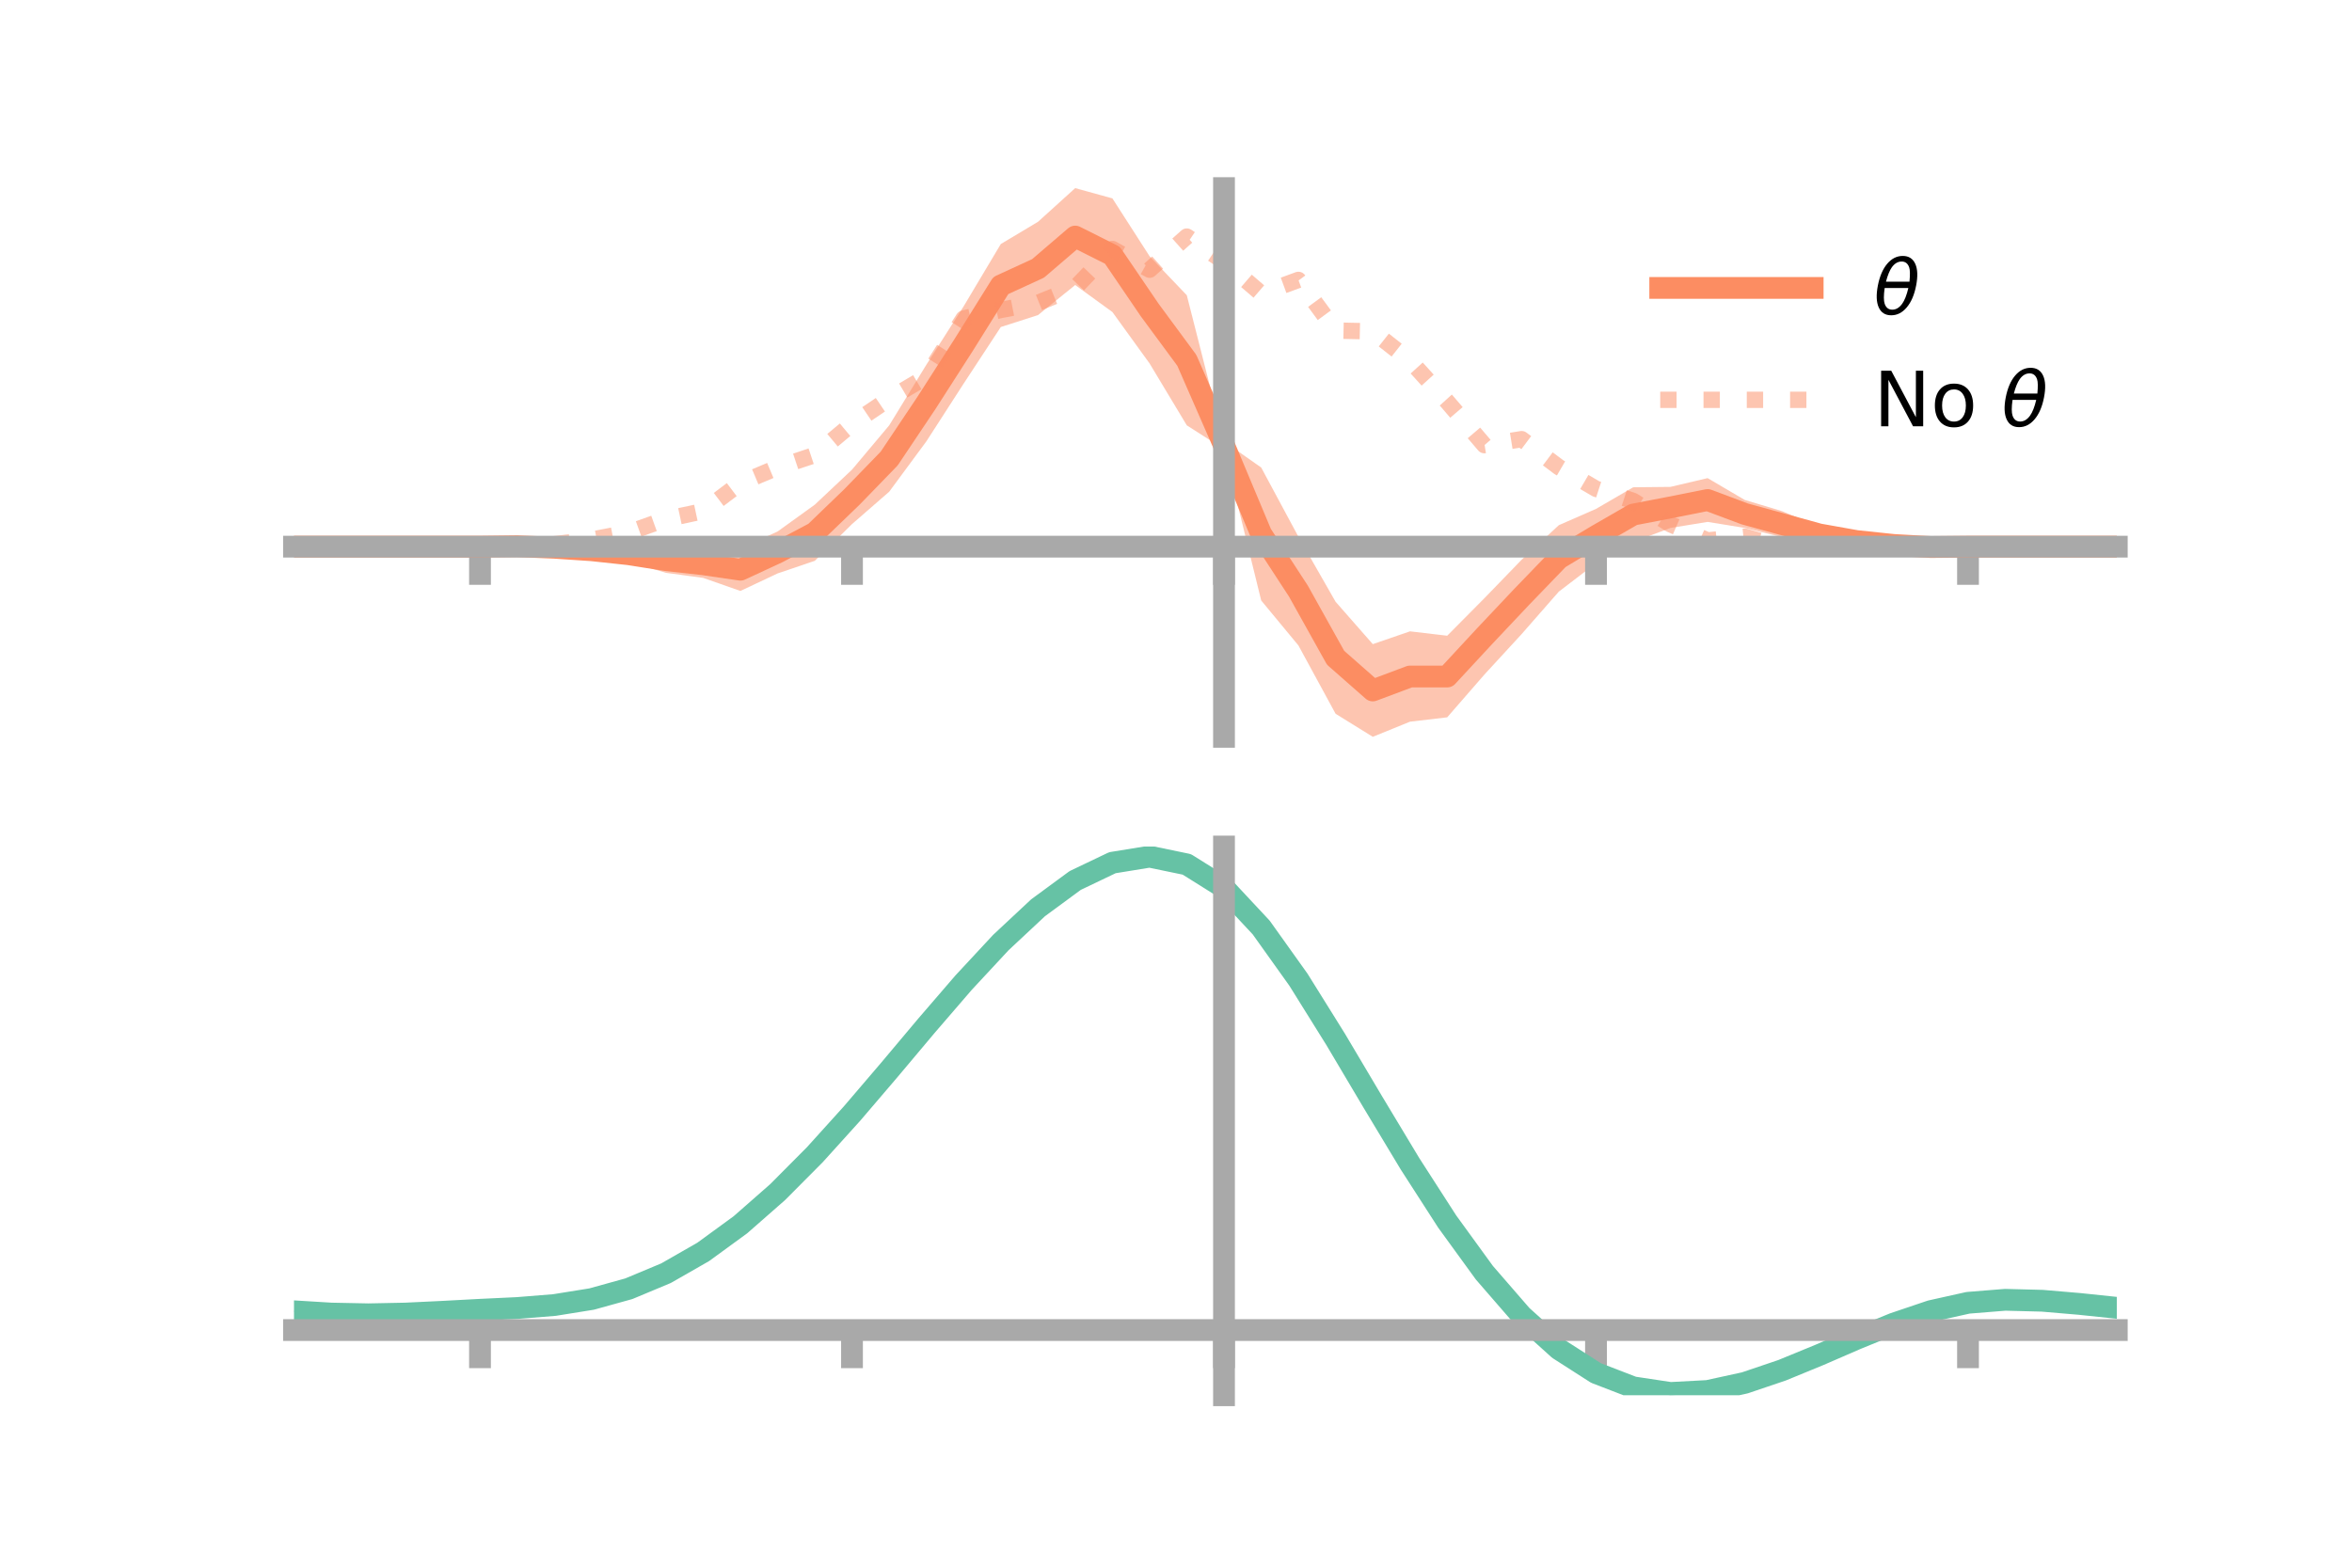 <?xml version="1.0" encoding="utf-8" standalone="no"?>
<!DOCTYPE svg PUBLIC "-//W3C//DTD SVG 1.1//EN"
  "http://www.w3.org/Graphics/SVG/1.1/DTD/svg11.dtd">
<!-- Created with matplotlib (https://matplotlib.org/) -->
<svg height="144pt" version="1.1" viewBox="0 0 216 144" width="216pt" xmlns="http://www.w3.org/2000/svg" xmlns:xlink="http://www.w3.org/1999/xlink">
 <defs>
  <style type="text/css">*{stroke-linecap:butt;stroke-linejoin:round;}</style>
 </defs>
 <g id="figure_1">
  <g id="patch_1">
   <path d="M 0 144 
L 216 144 
L 216 0 
L 0 0 
z
" style="fill:none;"/>
  </g>
  <g id="axes_1">
   <g id="patch_2">
    <path d="M 27 67.68 
L 194.4 67.68 
L 194.4 17.28 
L 27 17.28 
z
" style="fill:none;"/>
   </g>
   <g id="PolyCollection_1">
    <path clip-path="url(#pea73f23b1b)" d="M 27 50.215 
L 27 50.215 
L 30.416 50.215 
L 33.833 50.215 
L 37.249 50.215 
L 40.665 50.215 
L 44.082 50.212 
L 47.498 50.063 
L 50.914 50.052 
L 54.331 50.084 
L 57.747 50.222 
L 61.163 50.28 
L 64.58 50.58 
L 67.996 50.379 
L 71.412 48.821 
L 74.829 46.356 
L 78.245 43.14 
L 81.661 39.071 
L 85.078 33.495 
L 88.494 28.143 
L 91.91 22.416 
L 95.327 20.373 
L 98.743 17.28 
L 102.159 18.223 
L 105.576 23.54 
L 108.992 27.12 
L 112.408 40.546 
L 115.824 42.944 
L 119.241 49.301 
L 122.657 55.275 
L 126.073 59.167 
L 129.49 57.992 
L 132.906 58.394 
L 136.322 54.949 
L 139.739 51.417 
L 143.155 48.242 
L 146.571 46.745 
L 149.988 44.759 
L 153.404 44.723 
L 156.82 43.918 
L 160.237 45.924 
L 163.653 46.95 
L 167.069 48.392 
L 170.486 49.225 
L 173.902 49.789 
L 177.318 50.141 
L 180.735 50.213 
L 184.151 50.215 
L 187.567 50.215 
L 190.984 50.215 
L 194.4 50.215 
L 194.4 50.215 
L 194.4 50.215 
L 190.984 50.215 
L 187.567 50.215 
L 184.151 50.215 
L 180.735 50.217 
L 177.318 50.356 
L 173.902 50.325 
L 170.486 50.17 
L 167.069 49.783 
L 163.653 49.339 
L 160.237 48.492 
L 156.82 47.939 
L 153.404 48.497 
L 149.988 49.778 
L 146.571 51.733 
L 143.155 54.345 
L 139.739 58.248 
L 136.322 61.963 
L 132.906 65.89 
L 129.49 66.29 
L 126.073 67.68 
L 122.657 65.563 
L 119.241 59.286 
L 115.824 55.156 
L 112.408 41.256 
L 108.992 39.07 
L 105.576 33.388 
L 102.159 28.662 
L 98.743 26.18 
L 95.327 28.942 
L 91.91 30.039 
L 88.494 35.243 
L 85.078 40.536 
L 81.661 45.166 
L 78.245 48.141 
L 74.829 51.513 
L 71.412 52.672 
L 67.996 54.282 
L 64.58 53.083 
L 61.163 52.619 
L 57.747 51.598 
L 54.331 51.002 
L 50.914 50.575 
L 47.498 50.282 
L 44.082 50.217 
L 40.665 50.215 
L 37.249 50.215 
L 33.833 50.215 
L 30.416 50.215 
L 27 50.215 
z
" style="fill:#fc8d62;fill-opacity:0.5;"/>
   </g>
   <g id="matplotlib.axis_1">
    <g id="xtick_1">
     <g id="line2d_1">
      <defs>
       <path d="M 0 0 
L 0 3.5 
" id="m8391ee9683" style="stroke:#a9a9a9;stroke-width:2;"/>
      </defs>
      <g>
       <use style="fill:#a9a9a9;stroke:#a9a9a9;stroke-width:2;" x="44.082" xlink:href="#m8391ee9683" y="50.215"/>
      </g>
     </g>
    </g>
    <g id="xtick_2">
     <g id="line2d_2">
      <g>
       <use style="fill:#a9a9a9;stroke:#a9a9a9;stroke-width:2;" x="78.245" xlink:href="#m8391ee9683" y="50.215"/>
      </g>
     </g>
    </g>
    <g id="xtick_3">
     <g id="line2d_3">
      <g>
       <use style="fill:#a9a9a9;stroke:#a9a9a9;stroke-width:2;" x="112.408" xlink:href="#m8391ee9683" y="50.215"/>
      </g>
     </g>
    </g>
    <g id="xtick_4">
     <g id="line2d_4">
      <g>
       <use style="fill:#a9a9a9;stroke:#a9a9a9;stroke-width:2;" x="146.571" xlink:href="#m8391ee9683" y="50.215"/>
      </g>
     </g>
    </g>
    <g id="xtick_5">
     <g id="line2d_5">
      <g>
       <use style="fill:#a9a9a9;stroke:#a9a9a9;stroke-width:2;" x="180.735" xlink:href="#m8391ee9683" y="50.215"/>
      </g>
     </g>
    </g>
   </g>
   <g id="matplotlib.axis_2"/>
   <g id="line2d_6">
    <path clip-path="url(#pea73f23b1b)" d="M 27 50.215 
L 30.416 50.215 
L 33.833 50.215 
L 37.249 50.215 
L 40.665 50.215 
L 44.082 50.214 
L 47.498 50.173 
L 50.914 50.313 
L 54.331 50.543 
L 57.747 50.91 
L 61.163 51.45 
L 64.58 51.832 
L 67.996 52.33 
L 71.412 50.746 
L 74.829 48.934 
L 78.245 45.641 
L 81.661 42.118 
L 85.078 37.016 
L 88.494 31.693 
L 91.91 26.227 
L 95.327 24.658 
L 98.743 21.73 
L 102.159 23.443 
L 105.576 28.464 
L 108.992 33.095 
L 112.408 40.901 
L 115.824 49.05 
L 119.241 54.294 
L 122.657 60.419 
L 126.073 63.423 
L 129.49 62.141 
L 132.906 62.142 
L 136.322 58.456 
L 139.739 54.833 
L 143.155 51.293 
L 146.571 49.239 
L 149.988 47.268 
L 153.404 46.61 
L 156.82 45.929 
L 160.237 47.208 
L 163.653 48.145 
L 167.069 49.088 
L 170.486 49.697 
L 173.902 50.057 
L 177.318 50.248 
L 180.735 50.215 
L 184.151 50.215 
L 187.567 50.215 
L 190.984 50.215 
L 194.4 50.215 
" style="fill:none;stroke:#fc8d62;stroke-linecap:square;stroke-width:2;"/>
   </g>
   <g id="line2d_7">
    <path clip-path="url(#pea73f23b1b)" d="M 27 50.215 
L 30.416 50.215 
L 33.833 50.215 
L 37.249 50.215 
L 40.665 50.215 
L 44.082 50.215 
L 47.498 50.171 
L 50.914 49.99 
L 54.331 49.569 
L 57.747 48.91 
L 61.163 47.683 
L 64.58 46.952 
L 67.996 44.374 
L 71.412 42.932 
L 74.829 41.795 
L 78.245 38.943 
L 81.661 36.63 
L 85.078 34.609 
L 88.494 29.257 
L 91.91 28.473 
L 95.327 27.814 
L 98.743 26.429 
L 102.159 22.871 
L 105.576 24.775 
L 108.992 21.73 
L 112.408 24.024 
L 115.824 26.962 
L 119.241 25.71 
L 122.657 30.363 
L 126.073 30.438 
L 129.49 33.127 
L 132.906 36.891 
L 136.322 40.889 
L 139.739 40.338 
L 143.155 42.906 
L 146.571 44.899 
L 149.988 46.013 
L 153.404 48.156 
L 156.82 49.64 
L 160.237 49.291 
L 163.653 50.262 
L 167.069 50.23 
L 170.486 50.311 
L 173.902 50.27 
L 177.318 50.237 
L 180.735 50.215 
L 184.151 50.215 
L 187.567 50.215 
L 190.984 50.215 
L 194.4 50.215 
" style="fill:none;stroke:#fc8d62;stroke-dasharray:1.5,2.475;stroke-dashoffset:0;stroke-opacity:0.5;stroke-width:1.5;"/>
   </g>
   <g id="patch_3">
    <path d="M 112.408 67.68 
L 112.408 17.28 
" style="fill:none;stroke:#a9a9a9;stroke-linecap:square;stroke-linejoin:miter;stroke-width:2;"/>
   </g>
   <g id="patch_4">
    <path d="M 194.4 67.68 
L 194.4 17.28 
" style="fill:none;"/>
   </g>
   <g id="patch_5">
    <path d="M 27 50.215 
L 194.4 50.215 
" style="fill:none;stroke:#a9a9a9;stroke-linecap:square;stroke-linejoin:miter;stroke-width:2;"/>
   </g>
   <g id="patch_6">
    <path d="M 27 17.28 
L 194.4 17.28 
" style="fill:none;"/>
   </g>
   <g id="legend_1">
    <g id="line2d_8">
     <path d="M 152.47 26.449 
L 166.47 26.449 
" style="fill:none;stroke:#fc8d62;stroke-linecap:square;stroke-width:2;"/>
    </g>
    <g id="line2d_9"/>
    <g id="text_1">
     <!-- $\theta$ -->
     <g transform="translate(172.07 28.899)scale(0.07 -0.07)">
      <defs>
       <path d="M 45.516 34.672 
L 14.453 34.672 
Q 12.359 20.062 14.5 13.875 
Q 17.188 6.25 24.469 6.25 
Q 31.781 6.25 37.359 13.922 
Q 42.234 20.656 45.516 34.672 
z
M 47.016 42.969 
Q 48.344 56.844 46.625 61.719 
Q 43.953 69.438 36.766 69.438 
Q 29.297 69.438 23.828 61.812 
Q 19.531 55.672 16.156 42.969 
z
M 38.188 76.766 
Q 49.906 76.766 54.594 66.406 
Q 59.281 56.109 55.719 37.844 
Q 52.203 19.625 43.453 9.281 
Q 34.766 -1.125 23.047 -1.125 
Q 11.281 -1.125 6.641 9.281 
Q 2 19.625 5.516 37.844 
Q 9.078 56.109 17.719 66.406 
Q 26.422 76.766 38.188 76.766 
z
" id="DejaVuSans-Oblique-952"/>
      </defs>
      <use transform="translate(0 0.234)" xlink:href="#DejaVuSans-Oblique-952"/>
     </g>
    </g>
    <g id="line2d_10">
     <path d="M 152.47 36.724 
L 166.47 36.724 
" style="fill:none;stroke:#fc8d62;stroke-dasharray:1.5,2.475;stroke-dashoffset:0;stroke-opacity:0.5;stroke-width:1.5;"/>
    </g>
    <g id="line2d_11"/>
    <g id="text_2">
     <!-- No $\theta$ -->
     <g transform="translate(172.07 39.174)scale(0.07 -0.07)">
      <defs>
       <path d="M 9.812 72.906 
L 23.094 72.906 
L 55.422 11.922 
L 55.422 72.906 
L 64.984 72.906 
L 64.984 0 
L 51.703 0 
L 19.391 60.984 
L 19.391 0 
L 9.812 0 
z
" id="DejaVuSans-78"/>
       <path d="M 30.609 48.391 
Q 23.391 48.391 19.188 42.75 
Q 14.984 37.109 14.984 27.297 
Q 14.984 17.484 19.156 11.844 
Q 23.344 6.203 30.609 6.203 
Q 37.797 6.203 41.984 11.859 
Q 46.188 17.531 46.188 27.297 
Q 46.188 37.016 41.984 42.703 
Q 37.797 48.391 30.609 48.391 
z
M 30.609 56 
Q 42.328 56 49.016 48.375 
Q 55.719 40.766 55.719 27.297 
Q 55.719 13.875 49.016 6.219 
Q 42.328 -1.422 30.609 -1.422 
Q 18.844 -1.422 12.172 6.219 
Q 5.516 13.875 5.516 27.297 
Q 5.516 40.766 12.172 48.375 
Q 18.844 56 30.609 56 
z
" id="DejaVuSans-111"/>
       <path id="DejaVuSans-32"/>
      </defs>
      <use transform="translate(0 0.234)" xlink:href="#DejaVuSans-78"/>
      <use transform="translate(74.805 0.234)" xlink:href="#DejaVuSans-111"/>
      <use transform="translate(135.986 0.234)" xlink:href="#DejaVuSans-32"/>
      <use transform="translate(167.773 0.234)" xlink:href="#DejaVuSans-Oblique-952"/>
     </g>
    </g>
   </g>
  </g>
  <g id="axes_2">
   <g id="patch_7">
    <path d="M 27 128.16 
L 194.4 128.16 
L 194.4 77.76 
L 27 77.76 
z
" style="fill:none;"/>
   </g>
   <g id="PolyCollection_2">
    <path clip-path="url(#pda796a7468)" d="M 27 120.488 
L 27 120.409 
L 30.416 120.628 
L 33.833 120.695 
L 37.249 120.619 
L 40.665 120.447 
L 44.082 120.255 
L 47.498 120.089 
L 50.914 119.809 
L 54.331 119.254 
L 57.747 118.298 
L 61.163 116.848 
L 64.58 114.854 
L 67.996 112.307 
L 71.412 109.241 
L 74.829 105.723 
L 78.245 101.853 
L 81.661 97.762 
L 85.078 93.604 
L 88.494 89.554 
L 91.91 85.8 
L 95.327 82.542 
L 98.743 79.983 
L 102.159 78.323 
L 105.576 77.76 
L 108.992 78.482 
L 112.408 80.657 
L 115.824 84.369 
L 119.241 89.228 
L 122.657 94.787 
L 126.073 100.631 
L 129.49 106.399 
L 132.906 111.788 
L 136.322 116.565 
L 139.739 120.564 
L 143.155 123.685 
L 146.571 125.896 
L 149.988 127.223 
L 153.404 127.742 
L 156.82 127.566 
L 160.237 126.832 
L 163.653 125.695 
L 167.069 124.316 
L 170.486 122.859 
L 173.902 121.483 
L 177.318 120.342 
L 180.735 119.585 
L 184.151 119.312 
L 187.567 119.406 
L 190.984 119.708 
L 194.4 120.078 
L 194.4 120.183 
L 194.4 120.183 
L 190.984 119.838 
L 187.567 119.556 
L 184.151 119.474 
L 180.735 119.752 
L 177.318 120.517 
L 173.902 121.685 
L 170.486 123.106 
L 167.069 124.614 
L 163.653 126.04 
L 160.237 127.215 
L 156.82 127.972 
L 153.404 128.16 
L 149.988 127.648 
L 146.571 126.338 
L 143.155 124.17 
L 139.739 121.129 
L 136.322 117.249 
L 132.906 112.622 
L 129.49 107.401 
L 126.073 101.81 
L 122.657 96.14 
L 119.241 90.742 
L 115.824 86.023 
L 112.408 82.418 
L 108.992 80.312 
L 105.576 79.618 
L 102.159 80.166 
L 98.743 81.769 
L 95.327 84.235 
L 91.91 87.366 
L 88.494 90.965 
L 85.078 94.843 
L 81.661 98.817 
L 78.245 102.722 
L 74.829 106.414 
L 71.412 109.77 
L 67.996 112.697 
L 64.58 115.134 
L 61.163 117.053 
L 57.747 118.459 
L 54.331 119.395 
L 50.914 119.938 
L 47.498 120.209 
L 44.082 120.364 
L 40.665 120.541 
L 37.249 120.694 
L 33.833 120.754 
L 30.416 120.687 
L 27 120.488 
z
" style="fill:#66c2a5;fill-opacity:0.5;"/>
   </g>
   <g id="matplotlib.axis_3">
    <g id="xtick_6">
     <g id="line2d_12">
      <g>
       <use style="fill:#a9a9a9;stroke:#a9a9a9;stroke-width:2;" x="44.082" xlink:href="#m8391ee9683" y="122.172"/>
      </g>
     </g>
    </g>
    <g id="xtick_7">
     <g id="line2d_13">
      <g>
       <use style="fill:#a9a9a9;stroke:#a9a9a9;stroke-width:2;" x="78.245" xlink:href="#m8391ee9683" y="122.172"/>
      </g>
     </g>
    </g>
    <g id="xtick_8">
     <g id="line2d_14">
      <g>
       <use style="fill:#a9a9a9;stroke:#a9a9a9;stroke-width:2;" x="112.408" xlink:href="#m8391ee9683" y="122.172"/>
      </g>
     </g>
    </g>
    <g id="xtick_9">
     <g id="line2d_15">
      <g>
       <use style="fill:#a9a9a9;stroke:#a9a9a9;stroke-width:2;" x="146.571" xlink:href="#m8391ee9683" y="122.172"/>
      </g>
     </g>
    </g>
    <g id="xtick_10">
     <g id="line2d_16">
      <g>
       <use style="fill:#a9a9a9;stroke:#a9a9a9;stroke-width:2;" x="180.735" xlink:href="#m8391ee9683" y="122.172"/>
      </g>
     </g>
    </g>
   </g>
   <g id="matplotlib.axis_4"/>
   <g id="line2d_17">
    <path clip-path="url(#pda796a7468)" d="M 27 120.449 
L 30.416 120.657 
L 33.833 120.725 
L 37.249 120.657 
L 40.665 120.494 
L 44.082 120.31 
L 47.498 120.149 
L 50.914 119.874 
L 54.331 119.325 
L 57.747 118.378 
L 61.163 116.95 
L 64.58 114.994 
L 67.996 112.502 
L 71.412 109.505 
L 74.829 106.068 
L 78.245 102.288 
L 81.661 98.29 
L 85.078 94.224 
L 88.494 90.26 
L 91.91 86.583 
L 95.327 83.389 
L 98.743 80.876 
L 102.159 79.244 
L 105.576 78.689 
L 108.992 79.397 
L 112.408 81.537 
L 115.824 85.196 
L 119.241 89.985 
L 122.657 95.463 
L 126.073 101.221 
L 129.49 106.9 
L 132.906 112.205 
L 136.322 116.907 
L 139.739 120.846 
L 143.155 123.927 
L 146.571 126.117 
L 149.988 127.435 
L 153.404 127.951 
L 156.82 127.769 
L 160.237 127.024 
L 163.653 125.868 
L 167.069 124.465 
L 170.486 122.982 
L 173.902 121.584 
L 177.318 120.429 
L 180.735 119.669 
L 184.151 119.393 
L 187.567 119.481 
L 190.984 119.773 
L 194.4 120.131 
" style="fill:none;stroke:#66c2a5;stroke-linecap:square;stroke-width:2;"/>
   </g>
   <g id="patch_8">
    <path d="M 112.408 128.16 
L 112.408 77.76 
" style="fill:none;stroke:#a9a9a9;stroke-linecap:square;stroke-linejoin:miter;stroke-width:2;"/>
   </g>
   <g id="patch_9">
    <path d="M 194.4 128.16 
L 194.4 77.76 
" style="fill:none;"/>
   </g>
   <g id="patch_10">
    <path d="M 27 122.172 
L 194.4 122.172 
" style="fill:none;stroke:#a9a9a9;stroke-linecap:square;stroke-linejoin:miter;stroke-width:2;"/>
   </g>
   <g id="patch_11">
    <path d="M 27 77.76 
L 194.4 77.76 
" style="fill:none;"/>
   </g>
  </g>
 </g>
 <defs>
  <clipPath id="pea73f23b1b">
   <rect height="50.4" width="167.4" x="27" y="17.28"/>
  </clipPath>
  <clipPath id="pda796a7468">
   <rect height="50.4" width="167.4" x="27" y="77.76"/>
  </clipPath>
 </defs>
</svg>
